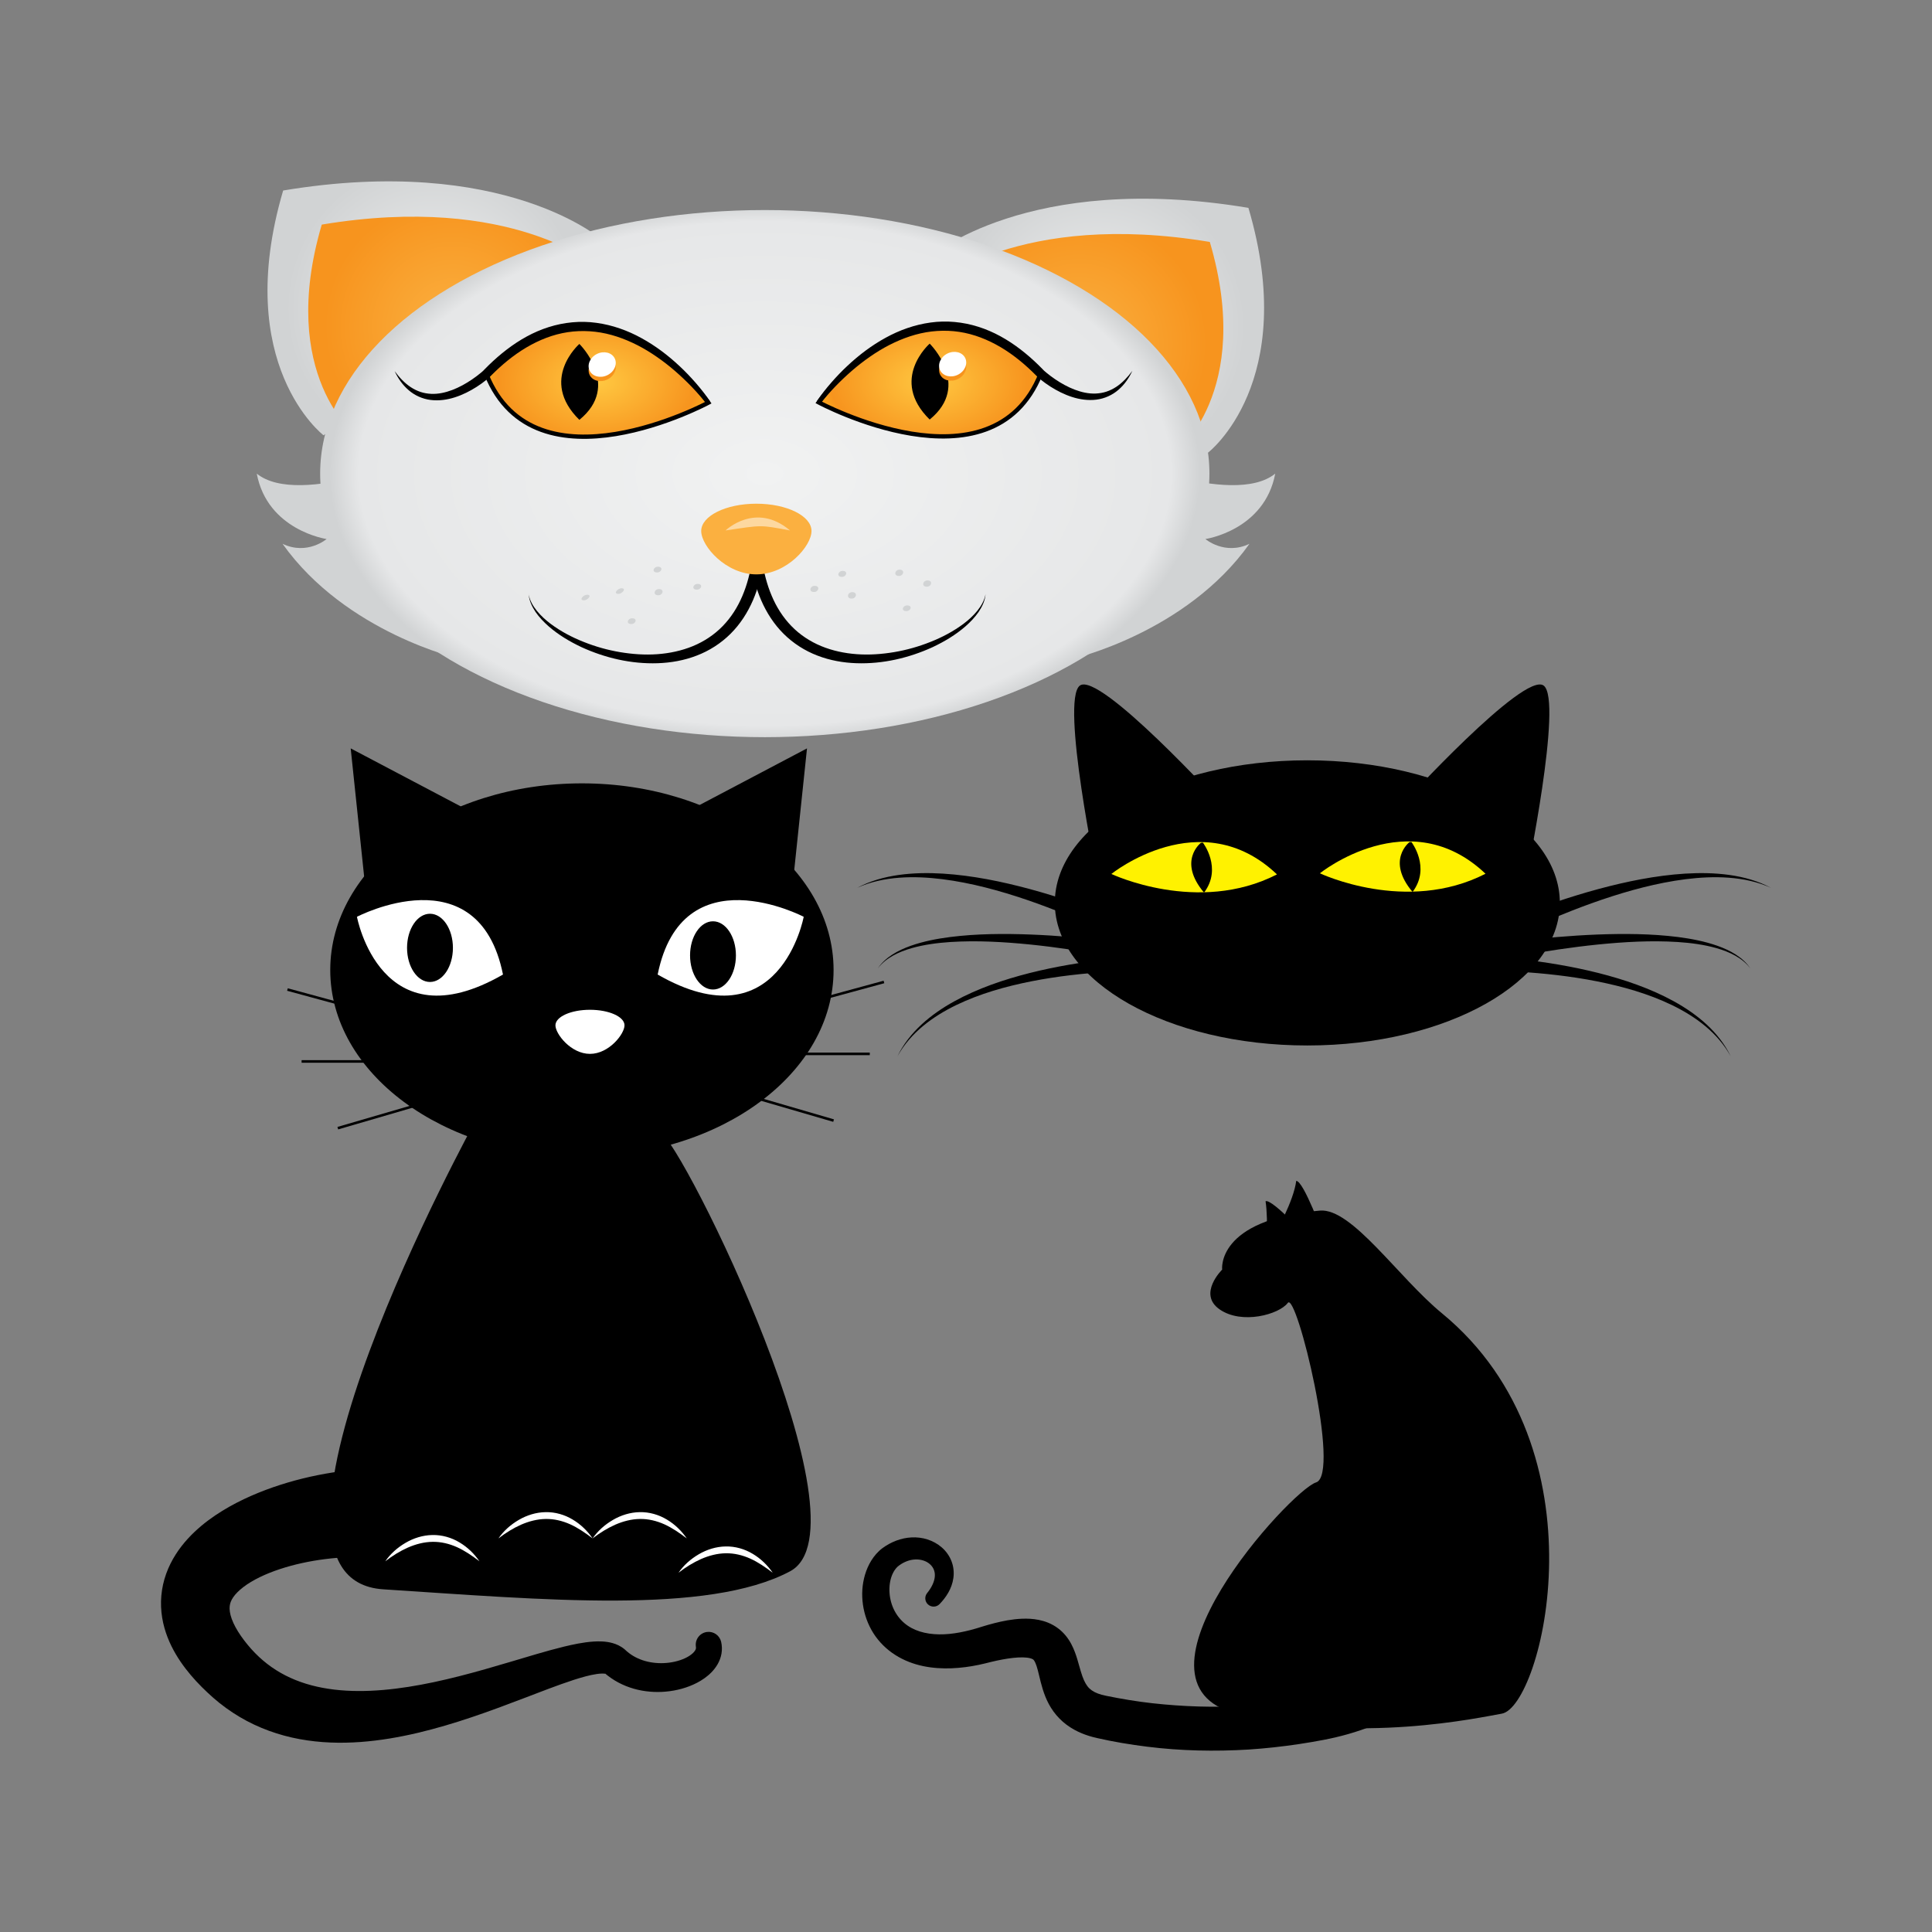 <svg:svg xmlns:dc="http://purl.org/dc/elements/1.1/" xmlns:ns2="http://web.resource.org/cc/" xmlns:rdf="http://www.w3.org/1999/02/22-rdf-syntax-ns#" xmlns:svg="http://www.w3.org/2000/svg" enable-background="new 0 0 1000 1000" height="1205.12" id="Layer_1" version="1.1" viewBox="-95.571 -97.454 1205.12 1205.12" width="1205.12" x="0px" y="0px" xml:space="preserve">
	<svg:rect x="-95.571" y="-97.454" width="1205.12" height="1205.12" fill="#808080" stroke="none"/>
	<svg:path d="m666.78 694.48s-15.464 15.162-1.585 24.817c13.881 9.654 37.113 3.167 42.544-4.073 5.432-7.241 33.267 107.19 17.577 112.02-15.69 4.828-125.52 124.92-49.485 144.23 76.037 19.313 152.14 2.236 165.35 0 24.964-4.224 66.297-164.64-37.414-249.83-27.104-22.264-56.123-65.711-76.036-63.968-64.86 5.66-60.96 36.8-60.96 36.8z" id="body" />
	<svg:g id="ears">
		<svg:path d="m699.93 671.77s11.404-19.797 13.05-32.639c4.652 0.091 16.934 33.916 16.934 33.916l-29.98-1.28z" />
		<svg:path d="m694.03 686.98s1.714-22.822-0.185-35.15c4.345-1.666 28.446 25.057 28.446 25.057l-28.26 10.09z" />
	</svg:g>
	<svg:g id="tail">
		<svg:path d="m800.94 953.47c-3.752 4.14-8.001 7.501-12.366 10.624-4.379 3.106-8.946 5.857-13.633 8.338-9.38 4.947-19.238 8.813-29.354 11.712-10.115 2.931-20.508 4.698-30.906 6.306-10.41 1.563-20.893 2.71-31.418 3.406-21.051 1.258-42.282 0.859-63.301-1.783-10.506-1.311-20.974-3.042-31.309-5.404-6.03-1.349-12.848-3.721-18.99-8.324-3.057-2.281-5.855-5.121-8.092-8.209-2.252-3.082-3.926-6.364-5.159-9.482-2.464-6.252-3.458-11.883-4.587-16.096-0.543-2.097-1.107-3.811-1.61-4.879-0.527-1.093-0.798-1.45-1.055-1.738-0.258-0.279-0.811-0.669-2.01-1.005-1.173-0.332-2.844-0.541-4.714-0.57-3.772-0.052-8.245 0.489-12.763 1.325-2.269 0.421-4.571 0.922-6.888 1.478l-3.771 0.938c-1.428 0.353-2.732 0.642-4.115 0.933-5.466 1.147-11.104 1.901-16.894 2.135-5.786 0.223-11.75-0.116-17.74-1.36-5.977-1.246-11.984-3.495-17.42-6.961-5.435-3.445-10.204-8.147-13.649-13.599-3.45-5.459-5.614-11.567-6.495-17.767-0.883-6.205-0.527-12.541 1.28-18.664 0.91-3.058 2.192-6.068 3.967-8.915 1.773-2.837 4.056-5.533 6.955-7.699 2.785-2.027 5.481-3.486 8.541-4.654 3.028-1.141 6.269-1.857 9.579-2.019 6.595-0.348 13.546 1.624 18.85 6.245 2.636 2.293 4.808 5.277 6.083 8.648 1.296 3.363 1.634 7.043 1.16 10.42-0.461 3.394-1.66 6.479-3.2 9.16-1.541 2.693-3.405 5.025-5.404 7.101-1.987 2.063-5.271 2.126-7.334 0.139-1.957-1.885-2.114-4.935-0.431-7.005l0.035-0.042c2.783-3.403 4.615-7.254 4.768-10.6 0.171-3.336-1.247-6.084-3.823-7.976-2.567-1.9-6.169-2.674-9.671-2.237-1.76 0.214-3.513 0.729-5.191 1.5-1.642 0.757-3.39 1.86-4.612 2.957-2.159 2.019-3.818 5.35-4.545 9.068-0.734 3.726-0.644 7.777 0.21 11.58 0.856 3.812 2.485 7.373 4.723 10.344 2.223 2.989 5.046 5.406 8.331 7.18 6.567 3.563 14.98 4.562 23.674 3.705 4.355-0.418 8.784-1.292 13.217-2.439 1.092-0.284 2.256-0.602 3.281-0.909l1.74-0.522 1.834-0.575c2.581-0.801 5.203-1.558 7.896-2.243 5.395-1.357 10.998-2.526 17.396-2.789 3.206-0.114 6.645-0.011 10.439 0.75 1.893 0.385 3.878 0.951 5.891 1.786 2.01 0.833 4.045 1.95 5.924 3.344 1.881 1.389 3.583 3.041 4.992 4.771 1.419 1.729 2.543 3.527 3.452 5.248 1.815 3.462 2.845 6.603 3.703 9.385 0.843 2.787 1.487 5.257 2.144 7.443 0.65 2.185 1.305 4.076 2.012 5.646 1.463 3.166 2.83 4.881 4.881 6.333 2.067 1.454 5.037 2.62 8.917 3.368 9.53 1.948 19.138 3.55 28.816 4.639 19.354 2.149 38.926 2.776 58.453 1.604 9.765-0.511 19.521-1.433 29.233-2.751 9.724-1.272 19.337-3.195 29.048-4.748 9.71-1.585 19.502-2.989 29.513-4.141 5.007-0.573 10.069-1.08 15.231-1.479 5.167-0.398 10.395-0.732 15.898-0.793h0.013c0.271-0.003 0.492 0.214 0.495 0.485 0 0.1-0.04 0.22-0.12 0.31z" />
	</svg:g>
	<svg:path d="m589.03 451.09s-23.252-111.86-11.02-120.9c12.233-9.048 87.821 73.751 87.821 73.751l-76.8 47.15z" id="ear_left" />
	<svg:ellipse cx="719.9" cy="465.74" id="face" rx="157.51" ry="88.939" />
	<svg:path d="m856.29 451.09s23.252-111.86 11.02-120.9-87.82 73.751-87.82 73.751l76.8 47.15z" id="ear_right" />
	<svg:g id="eye_left">
		<svg:path d="m597.67 447.69s55.761-44.955 103.3 0.281c-49.4 25.33-103.3-0.28-103.3-0.28z" fill="#FFF200" />
		<svg:path d="m653.53 428.26s-14.784 11.242 1.939 31.066c11.549-15.265-0.704-31.153-0.704-31.153" />
	</svg:g>
	<svg:g id="eye_right">
		<svg:path d="m727.74 447.28s55.759-44.955 103.3 0.281c-49.41 25.34-103.3-0.28-103.3-0.28z" fill="#FFF200" />
		<svg:path d="m783.6 427.85s-14.785 11.242 1.939 31.066c11.548-15.265-0.704-31.153-0.704-31.153" />
	</svg:g>
	<svg:g id="moustaches_right">
			<svg:path d="m798.65 497.1c8.344-4.251 16.621-8.092 25.04-11.839 8.403-3.726 16.877-7.272 25.425-10.629 17.096-6.703 34.484-12.686 52.216-17.5 17.724-4.774 35.828-8.48 54.192-9.646 9.17-0.558 18.41-0.453 27.51 0.81 9.075 1.266 18.063 3.73 26.09 8.068-8.288-3.812-17.29-5.656-26.276-6.33-9.009-0.667-18.058-0.188-26.999 0.932-17.9 2.293-35.398 7.058-52.475 12.852-17.081 5.834-33.77 12.799-50.118 20.449-8.173 3.83-16.26 7.84-24.252 12.015-7.966 4.172-15.948 8.525-23.556 13.037l-6.76-12.22z" />
			<svg:path d="m800.69 497.12c16.654-3.086 33.207-5.51 49.899-7.516 16.674-1.976 33.412-3.46 50.202-4.125 16.777-0.622 33.65-0.546 50.368 1.553 8.339 1.088 16.667 2.682 24.625 5.5 3.966 1.422 7.841 3.162 11.389 5.441 3.537 2.27 6.757 5.124 9.049 8.626-2.507-3.352-5.849-5.95-9.45-7.958-3.612-2.015-7.503-3.478-11.466-4.626-7.95-2.271-16.201-3.324-24.448-3.881-16.528-1.037-33.139-0.08-49.631 1.564-16.501 1.686-32.922 4.179-49.247 7.153-16.299 2.994-32.615 6.439-48.571 10.438l-2.71-12.16z" />
			<svg:path d="m801.85 497.93c8.536-0.049 16.852 0.265 25.24 0.743 8.366 0.491 16.714 1.195 25.036 2.124 16.639 1.87 33.198 4.606 49.45 8.698 16.216 4.126 32.233 9.553 46.955 17.632 7.335 4.05 14.32 8.8 20.465 14.491 6.139 5.674 11.395 12.35 15.007 19.836-4.006-7.285-9.552-13.59-15.878-18.846-6.334-5.27-13.419-9.555-20.808-13.139-14.825-7.141-30.787-11.623-46.899-14.824-16.145-3.168-32.54-4.992-48.965-5.96-8.214-0.479-16.44-0.734-24.661-0.78-8.199-0.035-16.487 0.098-24.54 0.573l-0.41-10.54z" />
	</svg:g>
	<svg:g id="moustaches_left">
			<svg:path d="m642.77 509.32c-7.607-4.512-15.59-8.864-23.556-13.037-7.992-4.175-16.079-8.185-24.252-12.015-16.349-7.65-33.037-14.615-50.118-20.449-17.076-5.794-34.574-10.559-52.475-12.852-8.942-1.121-17.99-1.599-26.999-0.932-8.986 0.674-17.988 2.518-26.276 6.33 8.027-4.337 17.015-6.802 26.09-8.068 9.1-1.263 18.34-1.368 27.51-0.81 18.364 1.167 36.47 4.873 54.192 9.646 17.73 4.815 35.12 10.797 52.216 17.5 8.548 3.357 17.021 6.903 25.425 10.629 8.419 3.748 16.696 7.588 25.04 11.839l-6.79 12.22z" />
			<svg:path d="m644.81 509.29c-15.956-3.998-32.272-7.443-48.571-10.438-16.325-2.974-32.746-5.467-49.247-7.153-16.492-1.644-33.103-2.601-49.631-1.564-8.248 0.558-16.498 1.611-24.448 3.881-3.963 1.148-7.853 2.611-11.466 4.626-3.602 2.008-6.943 4.606-9.45 7.958 2.292-3.502 5.511-6.356 9.049-8.626 3.548-2.279 7.423-4.019 11.389-5.441 7.958-2.818 16.286-4.412 24.625-5.5 16.717-2.099 33.59-2.174 50.369-1.553 16.79 0.665 33.528 2.149 50.202 4.125 16.692 2.006 33.245 4.43 49.899 7.516l-2.72 12.15z" />
			<svg:path d="m645.97 508.48c-8.053-0.476-16.341-0.608-24.54-0.573-8.221 0.046-16.447 0.302-24.661 0.78-16.425 0.968-32.821 2.792-48.965 5.96-16.113 3.201-32.074 7.684-46.9 14.824-7.389 3.584-14.474 7.869-20.808 13.139-6.326 5.256-11.872 11.561-15.878 18.846 3.613-7.486 8.868-14.162 15.007-19.836 6.145-5.691 13.13-10.441 20.464-14.491 14.723-8.079 30.74-13.506 46.956-17.632 16.252-4.092 32.812-6.828 49.45-8.698 8.322-0.929 16.67-1.633 25.036-2.124 8.389-0.479 16.704-0.792 25.24-0.743l-0.4 10.54z" />
	</svg:g>
	<svg:g fill="#D1D3D4" id="sideburns">
		<svg:path d="m169.8 185.47s-78.406 34.172-105.21 12.502c6.691 35.447 43.559 40.808 43.559 40.808s-12.063 10.348-27.476 2.977c39.538 55.622 110.57 71.79 110.57 71.79l-21.44-128.08z" />
		<svg:path d="m594.67 185.47s78.406 34.172 105.21 12.502c-6.69 35.447-43.559 40.808-43.559 40.808s12.063 10.348 27.476 2.977c-39.538 55.622-110.57 71.79-110.57 71.79l21.44-128.08z" />
	</svg:g>
	<svg:g id="ear_left_1_">
		<svg:radialGradient cx="175.58" cy="94.866" gradientUnits="userSpaceOnUse" id="SVGID_1_" r="92.604">
			<svg:stop offset="0" stop-color="#F1F2F2" />
			<svg:stop offset="1" stop-color="#D1D3D4" />
		</svg:radialGradient>
		<svg:path d="m106.24 174.07s-57.287-43.85-25.185-152.69c137.89-22.96 198.83 30.73 198.83 30.73" fill="url(#SVGID_1_)" />
		<svg:radialGradient cx="186.86" cy="106.17" gradientUnits="userSpaceOnUse" id="SVGID_2_" r="80.059">
			<svg:stop offset="0" stop-color="#FBB040" />
			<svg:stop offset="1" stop-color="#F7941E" />
		</svg:radialGradient>
		<svg:path d="m126.91 174.65s-49.528-37.909-21.774-132.01c119.2-19.85 171.89 26.566 171.89 26.566" fill="url(#SVGID_2_)" />
	</svg:g>
	<svg:g id="ear_right_1_">
		<svg:radialGradient cx="588.63" cy="105.69" gradientUnits="userSpaceOnUse" id="SVGID_3_" r="92.604">
			<svg:stop offset="0" stop-color="#F1F2F2" />
			<svg:stop offset="1" stop-color="#D1D3D4" />
		</svg:radialGradient>
		<svg:path d="m657.97 184.89s57.286-43.85 25.185-152.69c-137.89-22.963-198.83 30.727-198.83 30.727" fill="url(#SVGID_3_)" />
		<svg:radialGradient cx="577.36" cy="117" gradientUnits="userSpaceOnUse" id="SVGID_4_" r="80.058">
			<svg:stop offset="0" stop-color="#FBB040" />
			<svg:stop offset="1" stop-color="#F7941E" />
		</svg:radialGradient>
		<svg:path d="m637.3 185.47s49.527-37.909 21.774-132.01c-119.2-19.85-171.89 26.566-171.89 26.566" fill="url(#SVGID_4_)" />
	</svg:g>
		<svg:radialGradient cx="381.48" cy="197.97" gradientTransform="matrix(1 0 0 .621 0 74.992)" gradientUnits="userSpaceOnUse" id="head_2_" r="271.49">
		<svg:stop offset="0" stop-color="#F1F2F2" />
		<svg:stop offset=".933" stop-color="#E6E7E8" />
		<svg:stop offset="1" stop-color="#D1D3D4" />
	</svg:radialGradient>
	<svg:ellipse cx="381.48" cy="197.97" fill="url(#head_2_)" id="head" rx="277.35" ry="164.41" />
	<svg:g id="eye_right_1_">
			<svg:radialGradient cx="484.33" cy="140.37" gradientTransform="matrix(1 0 0 .633 0 51.52)" gradientUnits="userSpaceOnUse" id="SVGID_5_" r="66.644">
			<svg:stop offset="0" stop-color="#FFC841" />
			<svg:stop offset=".933" stop-color="#F7941E" />
			<svg:stop offset="1" stop-color="#F99F1C" />
		</svg:radialGradient>
		<svg:path d="m415.08 153.52s65.23-93.818 138.5-17.87c-30.38 75.95-138.5 17.87-138.5 17.87z" fill="url(#SVGID_5_)" stroke="#000" stroke-miterlimit="10" stroke-width="2.681" />
			<svg:path d="m413.99 152.75c2.766-4.071 5.758-7.885 8.967-11.561 3.202-3.67 6.573-7.202 10.15-10.528 7.129-6.673 15.007-12.645 23.675-17.395 8.637-4.774 18.171-8.189 28.115-9.539 9.938-1.39 20.219-0.382 29.766 2.653 9.585 3.005 18.364 8.034 26.204 14.028 3.927 3.002 7.64 6.253 11.161 9.679 0.879 0.857 1.749 1.724 2.605 2.602l0.641 0.661 0.319 0.331c0.04 0.04-0.207-0.201-0.083-0.081l0.039 0.036 0.063 0.058 0.15 0.137c0.412 0.37 0.848 0.744 1.287 1.111 1.765 1.474 3.638 2.85 5.546 4.157 3.831 2.595 7.895 4.849 12.157 6.479 4.255 1.611 8.736 2.644 13.218 2.439 2.231-0.114 4.461-0.463 6.607-1.175 2.146-0.705 4.202-1.734 6.142-2.998 3.876-2.557 7.17-6.097 10.04-9.979-2.043 4.371-4.848 8.516-8.657 11.799-3.769 3.304-8.667 5.538-13.798 6.166-5.137 0.639-10.342-0.107-15.153-1.659-4.832-1.551-9.343-3.835-13.553-6.521-2.11-1.342-4.127-2.81-6.091-4.381-0.491-0.396-0.977-0.797-1.467-1.223l-0.187-0.163-0.104-0.093-0.045-0.04-0.164-0.159-0.31-0.316-0.62-0.631c-0.83-0.839-1.671-1.666-2.521-2.483-3.399-3.264-6.965-6.341-10.705-9.162-7.475-5.636-15.707-10.216-24.494-13.063-4.392-1.414-8.921-2.368-13.5-2.806-4.58-0.433-9.204-0.365-13.788 0.17-9.186 1.065-18.103 4.184-26.441 8.446-4.17 2.145-8.196 4.603-12.069 7.3-3.879 2.689-7.624 5.597-11.209 8.704-7.142 6.219-13.872 13.09-19.703 20.545l-2.21-1.55z" />
		<svg:path d="m484.33 116.89s-25.468 22.337 0 47.356c26.36-21.45 0-47.36 0-47.36z" />
			<svg:ellipse cx="498.4" cy="132.43" fill="#F7941E" rx="7.372" ry="8.712" transform="matrix(.444 .896 -.896 .444 396.04 -373)" />
			<svg:ellipse cx="498.4" cy="129.75" fill="#fff" rx="7.372" ry="8.712" transform="matrix(.444 .896 -.896 .444 393.63 -374.49)" />
	</svg:g>
	<svg:g id="eye_left_1_">
			<svg:radialGradient cx="951.98" cy="140.56" gradientTransform="matrix(-1 0 0 .633 1229 51.592)" gradientUnits="userSpaceOnUse" id="SVGID_6_" r="66.644">
			<svg:stop offset="0" stop-color="#FFC841" />
			<svg:stop offset=".933" stop-color="#F7941E" />
			<svg:stop offset="1" stop-color="#F99F1C" />
		</svg:radialGradient>
		<svg:path d="m346.27 153.72s-65.231-93.818-138.5-17.87c30.38 75.95 138.5 17.87 138.5 17.87z" fill="url(#SVGID_6_)" stroke="#000" stroke-miterlimit="10" stroke-width="2.681" />
			<svg:path d="m345.18 154.49c-5.831-7.456-12.562-14.326-19.703-20.545-3.585-3.106-7.33-6.015-11.209-8.703-3.873-2.698-7.899-5.156-12.069-7.3-8.339-4.263-17.256-7.381-26.441-8.447-4.584-0.535-9.208-0.603-13.788-0.17-4.58 0.438-9.108 1.392-13.501 2.805-8.786 2.847-17.019 7.426-24.494 13.063-3.74 2.821-7.305 5.898-10.706 9.163-0.849 0.817-1.69 1.644-2.52 2.483l-0.62 0.632-0.31 0.316-0.164 0.159-0.044 0.04-0.105 0.093-0.186 0.164c-0.491 0.426-0.976 0.827-1.467 1.223-1.964 1.572-3.981 3.04-6.091 4.381-4.21 2.686-8.721 4.97-13.552 6.521-4.812 1.553-10.017 2.298-15.153 1.659-5.131-0.627-10.03-2.861-13.798-6.165-3.809-3.283-6.614-7.428-8.657-11.799 2.87 3.882 6.164 7.422 10.04 9.979 1.94 1.264 3.996 2.293 6.143 2.998 2.146 0.712 4.376 1.062 6.607 1.175 4.481 0.205 8.963-0.829 13.218-2.439 4.262-1.629 8.326-3.884 12.156-6.479 1.909-1.307 3.782-2.684 5.546-4.158 0.439-0.367 0.875-0.741 1.288-1.11l0.15-0.137 0.063-0.058 0.039-0.036c0.124-0.12-0.123 0.121-0.083 0.081l0.319-0.331 0.64-0.661c0.857-0.877 1.727-1.744 2.606-2.602 3.521-3.425 7.234-6.676 11.161-9.679 7.84-5.994 16.619-11.022 26.205-14.027 9.547-3.036 19.828-4.044 29.766-2.653 9.944 1.35 19.479 4.765 28.115 9.539 8.668 4.75 16.545 10.721 23.674 17.395 3.578 3.326 6.949 6.858 10.151 10.528 3.209 3.675 6.201 7.49 8.967 11.561l-2.21 1.56z" />
		<svg:path d="m265.82 117.08s-25.468 22.337 0 47.356c26.36-21.44 0-47.36 0-47.36z" />
			<svg:ellipse cx="279.88" cy="132.63" fill="#F7941E" rx="7.372" ry="8.712" transform="matrix(.444 .896 -.896 .444 274.62 -177.04)" />
			<svg:ellipse cx="279.88" cy="129.95" fill="#fff" rx="7.372" ry="8.712" transform="matrix(.444 .896 -.896 .444 272.22 -178.53)" />
	</svg:g>
	<svg:g id="mouth">
			<svg:path d="m234.14 273.12c0.704 3.953 2.746 7.469 5.224 10.501 2.481 3.055 5.426 5.705 8.564 8.066 6.302 4.71 13.327 8.401 20.628 11.281 7.292 2.909 14.882 5.052 22.584 6.351 7.698 1.289 15.512 1.849 23.22 1.295 7.697-0.545 15.283-2.158 22.293-5.047 7.001-2.898 13.385-7.118 18.604-12.517 5.231-5.385 9.333-11.849 12.274-18.859 2.977-7.002 4.88-14.508 6.002-22.155l7.152 1.063c-1.228 8.128-3.28 16.226-6.597 23.906-3.321 7.657-7.948 14.893-13.962 20.862-5.992 5.978-13.281 10.63-21.115 13.613-7.829 3.033-16.13 4.481-24.359 4.758-16.502 0.55-32.764-3.282-47.499-10.019-7.331-3.459-14.363-7.647-20.486-12.981-3.042-2.674-5.872-5.625-8.178-8.966-2.22-3.33-4.03-7.13-4.31-11.15z" />
			<svg:path d="m519.19 273.12c-0.283 4.018-2.092 7.817-4.35 11.153-2.306 3.341-5.136 6.291-8.179 8.965-6.123 5.334-13.154 9.522-20.485 12.981-14.736 6.737-30.997 10.569-47.499 10.019-8.23-0.277-16.53-1.726-24.359-4.758-7.835-2.983-15.124-7.636-21.116-13.613-6.013-5.969-10.641-13.206-13.962-20.862-3.316-7.681-5.369-15.778-6.597-23.906l7.152-1.063c1.122 7.647 3.025 15.153 6.003 22.155 2.94 7.01 7.042 13.474 12.274 18.859 5.219 5.399 11.603 9.619 18.604 12.517 7.011 2.889 14.596 4.501 22.293 5.047 7.708 0.553 15.521-0.006 23.22-1.295 7.703-1.299 15.293-3.442 22.585-6.351 7.301-2.88 14.325-6.571 20.628-11.281 3.139-2.361 6.082-5.011 8.564-8.066 2.49-3.05 4.53-6.57 5.24-10.52z" />
	</svg:g>
	<svg:g id="nose">
		<svg:path d="m410.62 233.77c0 9.407-15.4 27.051-34.4 27.051-18.999 0-34.399-17.645-34.399-27.051 0-9.408 15.4-17.034 34.399-17.034 19 0 34.4 7.62 34.4 17.03z" fill="#FBB040" />
		<svg:path d="m357.01 233.42s18.765-18.167 40.209 0c-19.18-3.52-16.8-3.44-40.21 0z" fill="#fff" opacity=".5" />
	</svg:g>
	<svg:g fill="#D1D3D4" id="mustahes_right">
				<svg:path d="m429.58 262.39c2.943 0 3.986-3.747 0.471-3.747-2.94 0-3.98 3.75-0.47 3.75z" />
				<svg:path d="m435.65 275.94c3.049 0 3.896-4.039 0.393-4.039-3.04 0-3.89 4.04-0.39 4.04z" />
				<svg:path d="m465.12 261.81c3.009 0 3.932-3.925 0.424-3.925-3 0.01-3.92 3.93-0.42 3.93z" />
				<svg:path d="m412.17 271.82c2.975 0 3.96-3.834 0.447-3.834-2.98-0.01-3.96 3.83-0.45 3.83z" />
				<svg:path d="m469.77 283.74c2.869 0 4.048-3.551 0.523-3.551-2.87 0-4.05 3.55-0.52 3.55z" />
				<svg:path d="m482.55 268.52c3.012 0 3.929-3.934 0.422-3.934-3.01-0.01-3.93 3.93-0.42 3.93z" />
	</svg:g>
	<svg:g fill="#D1D3D4" id="moustaches_left_1_">
				<svg:path d="m339.09 270.36c2.884 0 4.036-3.589 0.514-3.589-2.88 0-4.03 3.59-0.51 3.59z" />
				<svg:path d="m290.17 272.99c2.307 0 5.364-3.503 1.863-3.503-2.3 0-5.36 3.5-1.86 3.5z" />
				<svg:path d="m315.01 273.85c2.991 0 3.947-3.877 0.438-3.877-3 0-3.95 3.88-0.44 3.88z" />
				<svg:path d="m298.21 291.8c2.882 0 4.038-3.582 0.516-3.582-2.88-0.01-4.04 3.58-0.52 3.58z" />
				<svg:path d="m314.3 259.63c2.881 0 4.04-3.579 0.518-3.579-2.89 0-4.05 3.58-0.52 3.58z" />
				<svg:path d="m268.72 277c2.289 0 5.371-3.478 1.869-3.478-2.29 0-5.37 3.48-1.87 3.48z" />
	</svg:g>
	<svg:path d="m200.98 601.67s-157.05 285.82-57.493 292.24 202.45 16.058 253.77-11.24c51.317-27.297-66.469-266.55-81.438-274.58-14.97-8.03-114.84-6.42-114.84-6.42z" id="body_1_" />
	<svg:g id="tail_1_">
		<svg:path d="m147.6 875.81l-0.179-0.194-0.089-0.098c-0.058-0.061 0.101 0.098 0.142 0.135l0.422 0.382 0.254 0.213c0.278 0.218 0.507 0.387 0.729 0.534 0.438 0.29 0.749 0.453 0.975 0.552 0.449 0.19 0.521 0.122 0.362-0.01-0.332-0.284-1.526-0.804-3.019-1.236-3.044-0.901-7.252-1.571-11.641-1.921-8.881-0.708-18.721-0.318-28.354 0.896-9.657 1.225-19.274 3.289-28.164 6.222-4.438 1.466-8.689 3.154-12.577 5.049-3.883 1.89-7.4 4-10.25 6.181-2.857 2.177-4.979 4.396-6.285 6.305-1.308 1.943-1.949 3.465-2.21 5.516-0.254 2.028 0.079 4.797 1.273 8.075 1.186 3.268 3.176 6.915 5.709 10.563 2.522 3.613 5.655 7.468 8.809 10.67 3.159 3.226 6.575 6.141 10.246 8.724 7.335 5.169 15.739 8.977 24.935 11.411 9.189 2.446 19.118 3.532 29.327 3.567 10.218 0.039 20.711-0.947 31.259-2.602 21.144-3.317 42.377-9.278 63.875-15.697 10.792-3.188 21.606-6.563 33.096-9.393 2.881-0.699 5.817-1.354 8.862-1.916 3.049-0.557 6.199-1.032 9.634-1.254 1.721-0.106 3.518-0.148 5.459-0.039 1.944 0.118 4.03 0.359 6.364 1.017 2.304 0.651 4.955 1.771 7.385 3.796l1.594 1.419c0.393 0.34 0.796 0.668 1.211 0.984 3.303 2.539 7.292 4.356 11.641 5.365 4.343 1.007 9.033 1.212 13.583 0.609 4.521-0.59 9.015-2.033 12.333-4.147 1.644-1.035 2.928-2.251 3.564-3.224 0.326-0.485 0.5-0.882 0.59-1.203 0.094-0.326 0.121-0.603 0.076-1.002l-0.078-0.697c-0.494-4.403 2.676-8.373 7.08-8.866 4.087-0.458 7.8 2.24 8.707 6.151 0.548 2.352 0.646 4.946 0.211 7.389-0.419 2.45-1.317 4.706-2.431 6.638-2.26 3.881-5.215 6.577-8.198 8.722-3.009 2.131-6.144 3.702-9.33 4.938-3.188 1.23-6.435 2.114-9.722 2.71-6.568 1.182-13.322 1.238-20.025 0.031-6.685-1.209-13.346-3.774-19.194-7.825-0.731-0.503-1.447-1.028-2.148-1.576-0.653-0.493-1.742-1.438-1.63-1.309 0.233 0.248 0.238 0.229-0.178 0.178-0.821-0.132-2.833-0.124-4.972 0.205-4.389 0.636-9.49 2.093-14.539 3.727-10.185 3.335-20.628 7.457-31.18 11.466-21.132 8.074-42.87 16.07-65.959 21.521-11.545 2.713-23.442 4.79-35.743 5.686-12.285 0.886-25.025 0.576-37.862-1.788-12.809-2.337-25.702-6.88-37.385-13.818-5.838-3.455-11.363-7.468-16.454-11.91-5.069-4.495-9.596-8.944-14.046-14.176-4.404-5.215-8.609-11.073-12.075-18.075-1.72-3.506-3.246-7.299-4.395-11.416-1.15-4.106-1.915-8.542-2.095-13.148-0.188-4.6 0.227-9.354 1.253-13.937 1.019-4.587 2.634-8.978 4.63-12.981 4.018-8.041 9.386-14.474 14.94-19.761 5.59-5.289 11.456-9.525 17.373-13.175 5.925-3.64 11.925-6.686 17.965-9.346 12.088-5.297 24.329-9.112 36.827-11.927 12.528-2.769 25.223-4.585 38.873-4.852 6.865-0.089 13.931 0.161 21.929 1.516 4.02 0.708 8.282 1.674 13.176 3.497 2.45 0.926 5.07 2.076 7.934 3.717 1.433 0.825 2.919 1.769 4.473 2.917 0.779 0.578 1.559 1.186 2.363 1.872l0.649 0.563 0.809 0.742 0.433 0.403 0.196 0.177c12.008 10.823 12.968 29.332 2.145 41.339-10.823 12.008-29.332 12.968-41.339 2.145-0.666-0.6-1.298-1.224-1.896-1.868l-0.02-0.06z" />
	</svg:g>
	<svg:g fill="#fff" id="paws">
			<svg:path d="m144.76 876.43c3.208-4.687 7.604-8.563 12.604-11.496 4.992-2.943 10.819-4.798 16.803-4.892 5.98-0.13 11.942 1.612 16.926 4.638 5.024 2.991 9.196 7.089 12.4 11.75-4.499-3.428-9.057-6.568-13.953-8.789-4.894-2.201-10.08-3.433-15.307-3.342-5.228 0.063-10.424 1.422-15.37 3.571-4.93 2.19-9.64 5.1-14.1 8.56z" />
			<svg:path d="m215.34 862.16c3.208-4.687 7.604-8.563 12.604-11.495 4.992-2.944 10.819-4.798 16.803-4.892 5.98-0.13 11.942 1.611 16.927 4.637 5.024 2.991 9.196 7.09 12.4 11.75-4.499-3.428-9.057-6.567-13.953-8.789-4.894-2.2-10.081-3.432-15.307-3.341-5.229 0.063-10.424 1.422-15.371 3.57-4.93 2.2-9.64 5.11-14.1 8.56z" />
			<svg:path d="m274.08 862.16c3.208-4.687 7.604-8.563 12.604-11.495 4.992-2.944 10.819-4.798 16.802-4.892 5.98-0.13 11.942 1.611 16.926 4.637 5.024 2.991 9.195 7.09 12.399 11.75-4.499-3.428-9.057-6.567-13.953-8.789-4.893-2.2-10.08-3.432-15.306-3.341-5.228 0.063-10.423 1.422-15.37 3.57-4.93 2.2-9.64 5.11-14.1 8.56z" />
			<svg:path d="m327.67 883.56c3.208-4.687 7.604-8.563 12.604-11.495 4.992-2.944 10.819-4.798 16.803-4.892 5.98-0.13 11.942 1.611 16.927 4.637 5.024 2.991 9.196 7.09 12.4 11.75-4.499-3.428-9.057-6.567-13.953-8.789-4.894-2.2-10.081-3.432-15.307-3.341-5.229 0.063-10.424 1.422-15.371 3.57-4.93 2.2-9.64 5.1-14.1 8.56z" />
	</svg:g>
	<svg:ellipse cx="267.41" cy="507.6" id="head_1_" rx="156.98" ry="116.42" />
	<svg:g id="eye_right_2_">
		<svg:path d="m405.75 474.41s-75.808-39.73-91.09 36.019c76.3 43.87 91.09-36.02 91.09-36.02z" fill="#fff" />
		<svg:ellipse cx="349.17" cy="498.5" rx="14.306" ry="21.277" />
	</svg:g>
	<svg:g id="eye_left_2_">
		<svg:path d="m127.09 474.41s75.805-39.73 91.087 36.019c-76.3 43.87-91.09-36.02-91.09-36.02z" fill="#fff" />
		<svg:ellipse cx="172.64" cy="493.79" rx="14.307" ry="21.277" />
	</svg:g>
	<svg:path d="m250.89 542.11c0 5.355 9.645 17.808 21.544 17.808s21.544-12.452 21.544-17.808c0-5.354-9.645-9.696-21.544-9.696s-21.54 4.35-21.54 9.7z" fill="#fff" id="nose_1_" />
	<svg:polygon id="ear_left_2_" points="320.57 415.35 407.81 369.37 399.31 450.35" />
	<svg:polygon id="ear_right_2_" points="210.42 415.35 123.18 369.37 131.68 450.35" />
	<svg:g fill="none" id="mustaches_right" stroke="#000" stroke-miterlimit="10" stroke-width="1.606">
			<svg:line x1="314.66" x2="455.8" y1="553.5" y2="515.07" />
			<svg:line x1="314.66" x2="446.97" y1="559.92" y2="559.92" />
			<svg:line x1="314.66" x2="424.4" y1="569.56" y2="601.54" />
	</svg:g>
	<svg:g fill="none" id="mustaches_left" stroke="#000" stroke-miterlimit="10" stroke-width="1.606">
			<svg:line x1="224.88" x2="83.732" y1="558.21" y2="519.78" />
			<svg:line x1="224.88" x2="92.563" y1="564.64" y2="564.64" />
			<svg:line x1="224.88" x2="115.14" y1="574.27" y2="606.26" />
	</svg:g>
</svg:svg>